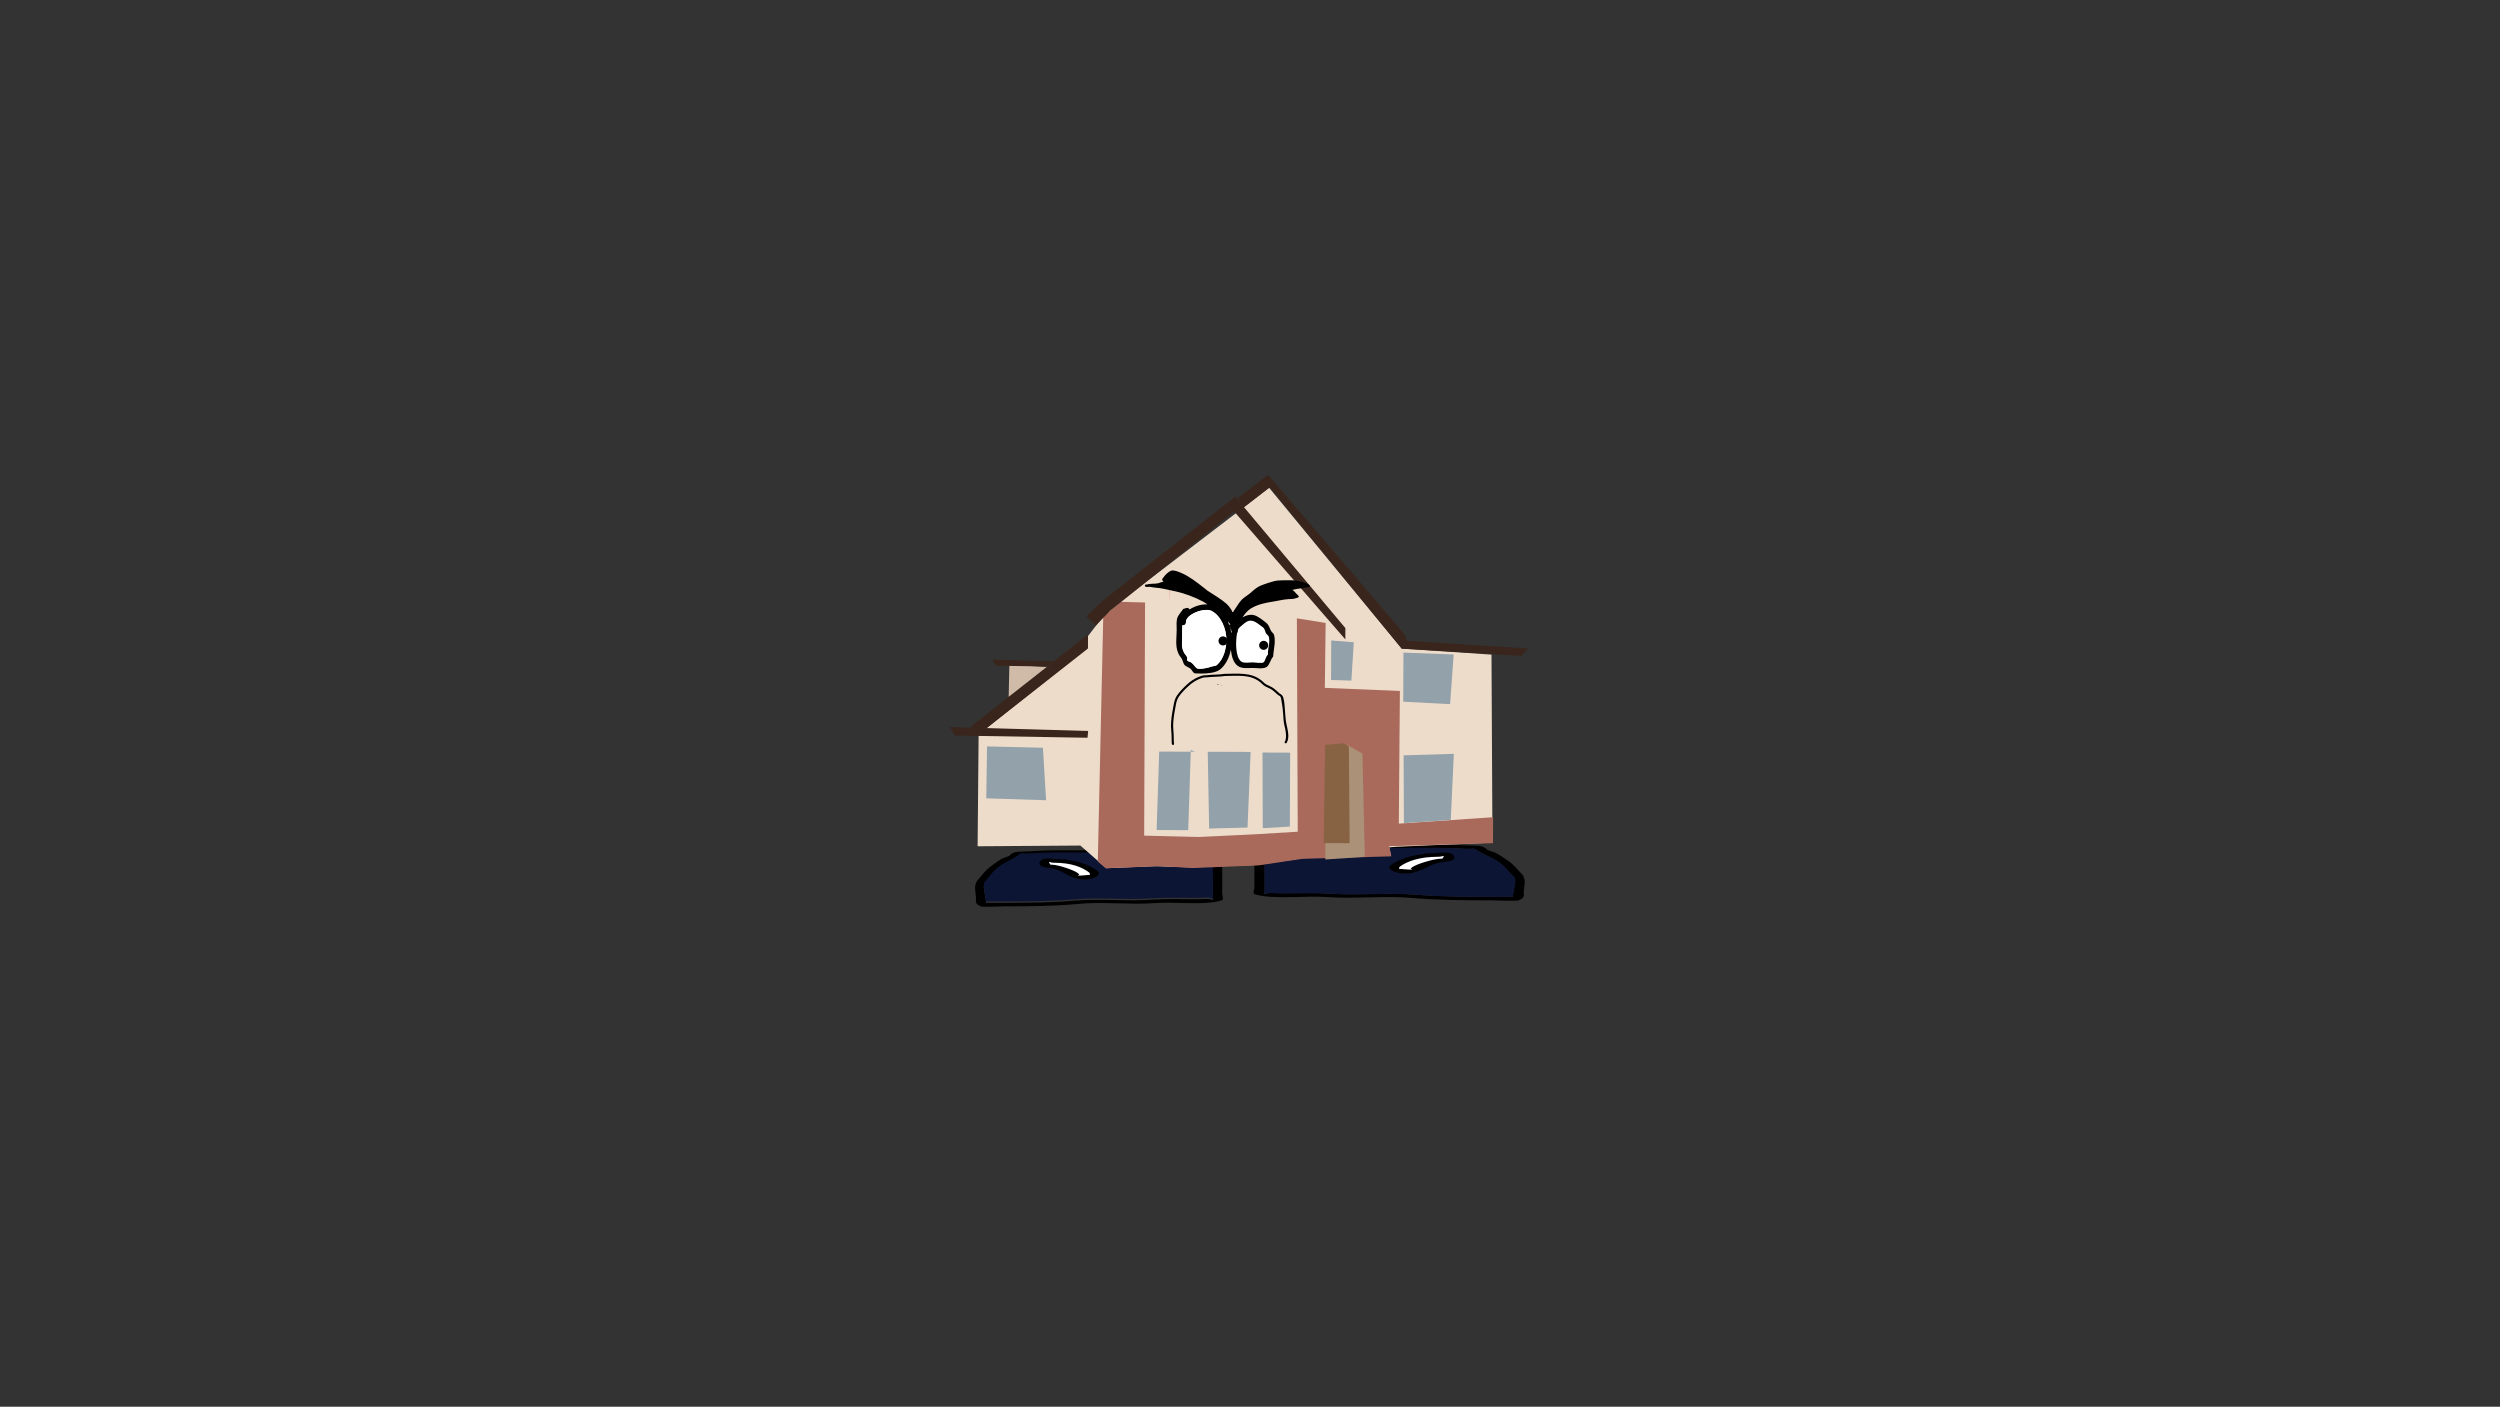 <svg version="1.1" xmlns="http://www.w3.org/2000/svg" xmlns:xlink="http://www.w3.org/1999/xlink" width="2878.25" height="1619.58" viewBox="0,0,2878.25,1619.58"><rect x="0" y="0" width="2878.25" height="1619.58" fill="#333333" stroke="none"/><g transform="translate(1119.125,629.79)"><g data-paper-data="{&quot;isPaintingLayer&quot;:true}" stroke-linejoin="miter" stroke-miterlimit="10" stroke-dasharray="" stroke-dashoffset="0" style="mix-blend-mode: normal"><path d="M-1119.125,989.79v-1619.58h2878.25v1619.58z" fill="none" fill-rule="nonzero" stroke="#000000" stroke-width="0" stroke-linecap="butt"/><path d="M333.363,350.641l-22.789,-45.848l108.25,0.406l38.742,45.442z" data-paper-data="{&quot;index&quot;:null}" fill="#cedce9" fill-rule="nonzero" stroke="#000000" stroke-width="1" stroke-linecap="round"/><path d="M467.862,348.258c-2.93,0.503 -5.81,0.79 -8.661,0.997c0.019,0.077 0.029,0.158 0.029,0.242c0,2.046 -5.965,2.046 -5.965,2.046c-26.344,0 -52.688,0 -79.031,0c-6.779,0 -23.647,-0.928 -28.647,0.296c-2.88,0.705 -4.942,0.635 -8.632,0.728c-0.417,0.01 -1.174,0.033 -1.844,0.046c3.568,0.874 1.844,8.951 1.844,11.208c0,9.549 0,19.099 0,28.648c0,1.705 0,3.411 0,5.116c0,0.682 -1.049,2.626 0,2.046c3.991,-2.204 11.78,-1.019 20.876,-1.023c17.93,-0.008 37.126,-0.666 54.736,0.441c32.157,2.206 66.731,-1.319 98.631,1.139c26.867,2.304 59.029,2.512 86.71,2.512c6.959,0 13.918,0 20.876,0c1.047,0 2.691,-0.048 4.393,-0.101c-1.712,-1.05 0.08,-3.588 0.08,-5.014c0,-5.328 5.205,-14.518 -1.185,-19.304c-5.647,-5.812 -9.22,-11.408 -18.432,-17.205c-6.797,-4.277 -17.378,-8.068 -23.001,-12.317c-2.726,-2.532 -5.167,-0.722 -14.046,-1.308c-19.646,-1.297 -39.35,-1.023 -59.646,-1.023c-7.398,0 -16.689,0.515 -23.859,0c-1.513,-0.109 -4.358,-0.513 -6.489,-0.844c3.899,1.034 -4.998,2.033 -8.737,2.675zM374.234,347.451c19.91,0 39.82,0 59.729,0c0.574,-0.099 1.149,-0.197 1.723,-0.296c7.565,-1.298 14.395,-0.954 20.876,-1.535c8.833,-0.792 14.116,-3.458 23.229,-4.093c5.235,-0.365 19.735,0.807 27.156,0.807c20.122,0 40.222,-0.395 59.646,1.023c10.912,0.797 20.133,-0.756 25.236,3.983c0.752,1.8 6.773,2.925 9.922,4.31c4.813,2.116 8.835,5.251 12.559,7.594c9.232,5.809 13.291,11.784 19.079,17.741c5.173,6.279 1.797,14.066 1.797,20.598c0,3.612 1.659,6.157 -5.965,9.208c-2.659,1.064 -27.219,0 -31.314,0c-28.552,0 -61.912,-0.259 -89.603,-2.634c-30.421,-3.051 -66.633,1.061 -98.077,-1.097c-25.339,-1.958 -64.451,3.258 -85.202,-3.431c-2.054,-0.662 0,-6.072 0,-7.162c0,-9.549 0,-19.099 0,-28.648c0,-3.193 -4.102,-10.815 2.121,-13.193c10.86,-4.149 31.185,-3.177 47.087,-3.177z" data-paper-data="{&quot;index&quot;:null}" fill="#000000" fill-rule="nonzero" stroke="none" stroke-width="1" stroke-linecap="butt"/><path d="M459.118,349.157c2.851,-0.207 5.766,-0.498 8.696,-1c3.739,-0.641 12.672,-1.642 8.772,-2.676c2.132,0.331 5,0.735 6.513,0.844c7.169,0.515 16.544,0.005 23.942,0.005c20.296,0 40.128,-0.245 59.774,1.052c8.879,0.586 11.338,-1.216 14.064,1.316c5.624,4.248 16.249,8.07 23.046,12.347c9.212,5.797 12.797,11.432 18.444,17.244c6.391,4.787 1.157,14.012 1.157,19.34c0,1.426 -1.804,3.972 -0.092,5.022c-1.702,0.053 -3.348,0.103 -4.395,0.103c-6.959,0 -13.93,0.006 -20.888,0.006c-27.681,0 -59.973,-0.172 -86.84,-2.476c-31.9,-2.458 -66.79,1.047 -98.947,-1.159c-17.61,-1.107 -36.86,-0.472 -54.79,-0.464c-9.096,0.004 -16.892,-1.186 -20.883,1.019c-1.049,0.579 -0.004,-1.367 -0.004,-2.049c0,-1.705 -0.01,-3.419 -0.01,-5.124c0,-9.549 -0.012,-19.156 -0.012,-28.705c0,-2.258 1.743,-10.354 -1.825,-11.228c0.669,-0.014 1.428,-0.037 1.844,-0.047c3.69,-0.092 5.757,-0.026 8.637,-0.731c5,-1.224 21.883,-0.305 28.662,-0.305c26.344,0 52.828,-0.041 79.172,-0.041c0,0 5.994,-0.004 5.994,-2.05c0,-0.084 -0.009,-0.165 -0.029,-0.242z" data-paper-data="{&quot;noHover&quot;:false,&quot;origItem&quot;:[&quot;Path&quot;,{&quot;applyMatrix&quot;:true,&quot;segments&quot;:[[[579.60736,595.76373],[0.95609,-0.20262],[0.00646,0.07548]],[[579.61718,596],[0,-0.08208],[0,2]],[[577.61718,598],[0,0],[-8.83333,0]],[[551.11718,598],[8.83333,0],[-2.27308,0]],[[541.51161,598.28885],[1.67648,-1.19621],[-0.96568,0.68904]],[[538.61718,599],[1.23739,-0.09027],[-0.13966,0.01019]],[[537.99901,599.04541],[0.22447,-0.0134],[1.19653,0.85421]],[[538.61718,610],[0,-2.20646],[0,9.33333]],[[538.61718,638],[0,-9.33333],[0,1.66667]],[[538.61718,643],[0,-1.66667],[0,0.66667]],[[538.61718,645],[-0.35177,0.56631],[1.33831,-2.15456]],[[545.61718,644],[-3.04994,0.00386],[6.01206,-0.00761]],[[563.97058,644.43107],[-5.90478,-1.08158],[10.78253,2.15651]],[[597.04254,645.54479],[-10.6965,-2.40266],[9.00888,2.25222]],[[626.11718,648],[-9.28168,0],[2.33333,0]],[[633.11718,648],[-2.33333,0],[0.35109,0]],[[634.59021,647.90091],[-0.5707,0.05184],[-0.57412,-1.02596]],[[634.61718,643],[0,1.39387],[0,-5.20707]],[[634.21982,624.13246],[2.14282,4.67827],[-1.8936,-5.6808]],[[628.03948,607.31672],[3.08887,5.66543],[-2.2791,-4.1802]],[[620.32688,595.27881],[1.8857,4.15235],[-0.91417,-2.47477]],[[615.61718,594],[2.9771,0.57275],[-6.58756,-1.26734]],[[595.61718,593],[6.8054,0],[-2.48058,0]],[[587.61718,593],[2.40395,0.50364],[-0.50743,-0.10631]],[[585.44122,592.1748],[0.71481,0.32365],[1.30749,1.01011]],[[582.51161,594.78885],[1.25365,-0.62682],[-0.98239,0.4912]]],&quot;closed&quot;:true}],&quot;index&quot;:null}" fill="#0d1535" fill-rule="nonzero" stroke="none" stroke-width="1" stroke-linecap="butt"/><path d="M542.735,356.659c0,-0.237 -0.083,-0.635 -0.162,-1.025c-0.307,0.158 -0.766,0.293 -1.355,0.408c-1.767,0.617 -4.448,0.617 -4.448,0.617c-22.719,0 -35.842,5.432 -43.873,11.147c-0.945,0.648 -0.861,1.429 -0.861,2.154c0,0.206 -0.057,0.534 -0.12,0.873c0.06,-0.109 0.21,-0.199 0.515,-0.256c1.349,-0.254 13.077,1.302 14.516,0.407c0.433,-0.269 -2.121,-0.32 -1.981,-0.623c1.732,-3.732 20.105,-9.377 29.136,-10.927c2.342,-0.402 4.979,-0.604 7.601,-0.697c-1.025,-0.548 1.031,-1.386 1.031,-2.077zM491.884,371.003c-0.135,0.727 -0.255,1.423 0.152,1.004c0.278,-0.286 -0.123,-0.688 -0.152,-1.004zM482.227,365.976c8.525,-5.513 19.862,-10.54 37.531,-12.519c1.66,-0.89 5.083,-0.89 5.083,-0.89h2.982c6.753,0 10.326,-0.807 17.579,-0.807c10.073,0 12.408,6.872 7.141,8.884c-3.324,1.27 -8.656,1.687 -13.106,2.45c-13.171,2.259 -18.058,8.752 -32.491,11.982c-15.296,3.424 -32.137,-4.011 -24.72,-9.1z" data-paper-data="{&quot;index&quot;:null}" fill="#000000" fill-rule="nonzero" stroke="none" stroke-width="1" stroke-linecap="butt"/><path d="M542.795,355.566c0.079,0.39 0.176,0.793 0.176,1.031c0,0.692 -2.032,1.542 -1.007,2.09c-2.621,0.093 -5.273,0.286 -7.616,0.688c-9.032,1.549 -27.493,7.166 -29.225,10.898c-0.141,0.304 2.13,0.534 1.697,0.803c-1.439,0.896 -13.269,-0.688 -14.618,-0.434c-0.305,0.058 -0.454,0.148 -0.514,0.257c0.063,-0.339 0.109,-0.672 0.109,-0.878c0,-0.725 -0.109,-1.52 0.835,-2.168c8.032,-5.714 21.628,-11.267 44.347,-11.267c0,0 2.693,0.004 4.46,-0.612c0.589,-0.115 1.048,-0.25 1.355,-0.408z" data-paper-data="{&quot;noHover&quot;:false,&quot;origItem&quot;:[&quot;Path&quot;,{&quot;applyMatrix&quot;:true,&quot;segments&quot;:[[[607.563,601.99816],[0.02649,0.38155],[-0.10299,0.15484]],[[607.10872,602.39727],[0.1976,-0.11227],[-0.59254,0.60273]],[[605.61718,603],[0,0],[-7.618,0]],[[590.90604,613.89443],[2.69308,-5.58508],[-0.31682,0.63364]],[[590.61718,616],[0,-0.70843],[0,0.20156]],[[590.57685,616.85325],[0.02106,-0.33136],[0.02013,-0.10671]],[[590.74964,616.60263],[-0.10238,0.05628],[0.45234,-0.24865]],[[595.61718,617],[-0.48256,0.87548],[0.14503,-0.26312]],[[594.95308,616.3906],[-0.04725,0.29671],[0.58086,-3.64773]],[[604.72276,605.71115],[-3.02833,1.51416],[0.78545,-0.39273]],[[607.27135,605.03032],[-0.87898,0.0905],[-0.34365,-0.53523]],[[607.61718,603],[0,0.6759],[0,-0.23192]]],&quot;closed&quot;:true}],&quot;index&quot;:null}" fill="#ffffff" fill-rule="nonzero" stroke="none" stroke-width="1" stroke-linecap="butt"/><path d="M166.859,357.538l35.411,-45.442l98.943,-0.406l-20.83,45.848z" data-paper-data="{&quot;index&quot;:null}" fill="#cedce9" fill-rule="nonzero" stroke="#000000" stroke-width="1" stroke-linecap="round"/><path d="M157.448,355.156c-3.417,-0.641 -11.55,-1.641 -7.986,-2.675c-1.949,0.331 -4.548,0.736 -5.932,0.844c-6.553,0.515 -15.045,0 -21.807,0c-18.551,0 -36.561,-0.274 -54.519,1.023c-8.115,0.586 -10.346,-1.224 -12.838,1.308c-5.14,4.248 -14.811,8.04 -21.024,12.317c-8.42,5.797 -11.685,11.393 -16.847,17.205c-5.841,4.787 -1.083,13.977 -1.083,19.304c0,1.426 1.639,3.965 0.074,5.014c1.556,0.053 3.058,0.101 4.015,0.101c6.361,0 12.721,0 19.082,0c25.301,0 54.698,-0.208 79.255,-2.512c29.158,-2.458 60.759,1.067 90.152,-1.14c16.096,-1.107 33.642,-0.449 50.03,-0.441c8.314,0.004 15.433,-1.181 19.081,1.023c0.959,0.579 0,-1.364 0,-2.046c0,-1.705 0,-3.411 0,-5.116c0,-9.549 0,-19.099 0,-28.648c0,-2.258 -1.577,-10.334 1.685,-11.208c-0.612,-0.014 -1.304,-0.036 -1.685,-0.046c-3.373,-0.092 -5.258,-0.023 -7.89,-0.728c-4.57,-1.224 -19.988,-0.296 -26.184,-0.296c-24.079,0 -48.158,0 -72.237,0c0,0 -5.452,0 -5.452,-2.046c0,-0.084 0.009,-0.165 0.027,-0.242c-2.606,-0.207 -5.239,-0.495 -7.917,-0.997zM243.027,354.348c14.535,0 33.113,-0.971 43.039,3.177c5.688,2.377 1.939,10 1.939,13.193c0,9.549 0,19.099 0,28.648c0,1.09 1.878,6.5 0,7.162c-18.967,6.689 -54.716,1.473 -77.877,3.431c-28.741,2.158 -61.84,-1.954 -89.646,1.097c-25.31,2.375 -55.803,2.634 -81.9,2.634c-3.743,0 -26.192,1.064 -28.622,0c-6.968,-3.051 -5.452,-5.597 -5.452,-9.208c0,-6.532 -3.085,-14.319 1.643,-20.598c5.291,-5.957 9.001,-11.932 17.439,-17.741c3.404,-2.343 7.08,-5.478 11.479,-7.594c2.878,-1.385 8.382,-2.51 9.069,-4.31c4.664,-4.739 13.093,-3.186 23.066,-3.983c17.754,-1.418 36.126,-1.023 54.519,-1.023c6.783,0 20.036,-1.172 24.821,-0.807c8.33,0.635 13.159,3.301 21.232,4.093c5.924,0.581 12.167,0.237 19.082,1.535c0.525,0.099 1.05,0.197 1.575,0.296c18.198,0 36.396,0 54.594,0z" data-paper-data="{&quot;index&quot;:null}" fill="#000000" fill-rule="nonzero" stroke="none" stroke-width="1" stroke-linecap="butt"/><path d="M165.44,354.469c-0.018,0.077 -0.026,0.158 -0.026,0.242c0,2.046 5.479,2.05 5.479,2.05c24.079,0 48.286,0.041 72.365,0.041c6.196,0 21.628,-0.919 26.198,0.305c2.632,0.705 4.521,0.639 7.894,0.731c0.381,0.01 1.074,0.033 1.686,0.047c-3.262,0.874 -1.669,8.97 -1.669,11.228c0,9.549 -0.011,19.156 -0.011,28.705c0,1.705 -0.009,3.419 -0.009,5.124c0,0.682 0.955,2.629 -0.004,2.049c-3.648,-2.204 -10.774,-1.015 -19.088,-1.019c-16.388,-0.008 -33.984,-0.642 -50.08,0.464c-29.392,2.206 -61.283,-1.299 -90.441,1.159c-24.558,2.304 -54.074,2.476 -79.375,2.476c-6.361,0 -12.732,-0.006 -19.093,-0.006c-0.957,0 -2.462,-0.05 -4.017,-0.103c1.565,-1.05 -0.084,-3.595 -0.084,-5.022c0,-5.328 -4.784,-14.553 1.058,-19.34c5.162,-5.812 8.438,-11.447 16.858,-17.244c6.213,-4.277 15.925,-8.099 21.065,-12.347c2.492,-2.532 4.74,-0.73 12.855,-1.316c17.957,-1.297 36.084,-1.052 54.635,-1.052c6.762,0 15.33,0.51 21.883,-0.005c1.383,-0.109 4.004,-0.513 5.953,-0.844c-3.564,1.034 4.601,2.034 8.018,2.676c2.678,0.503 5.342,0.793 7.949,1z" data-paper-data="{&quot;noHover&quot;:false,&quot;origItem&quot;:[&quot;Path&quot;,{&quot;applyMatrix&quot;:true,&quot;segments&quot;:[[[579.60736,595.76373],[0.95609,-0.20262],[0.00646,0.07548]],[[579.61718,596],[0,-0.08208],[0,2]],[[577.61718,598],[0,0],[-8.83333,0]],[[551.11718,598],[8.83333,0],[-2.27308,0]],[[541.51161,598.28885],[1.67648,-1.19621],[-0.96568,0.68904]],[[538.61718,599],[1.23739,-0.09027],[-0.13966,0.01019]],[[537.99901,599.04541],[0.22447,-0.0134],[1.19653,0.85421]],[[538.61718,610],[0,-2.20646],[0,9.33333]],[[538.61718,638],[0,-9.33333],[0,1.66667]],[[538.61718,643],[0,-1.66667],[0,0.66667]],[[538.61718,645],[-0.35177,0.56631],[1.33831,-2.15456]],[[545.61718,644],[-3.04994,0.00386],[6.01206,-0.00761]],[[563.97058,644.43107],[-5.90478,-1.08158],[10.78253,2.15651]],[[597.04254,645.54479],[-10.6965,-2.40266],[9.00888,2.25222]],[[626.11718,648],[-9.28168,0],[2.33333,0]],[[633.11718,648],[-2.33333,0],[0.35109,0]],[[634.59021,647.90091],[-0.5707,0.05184],[-0.57412,-1.02596]],[[634.61718,643],[0,1.39387],[0,-5.20707]],[[634.21982,624.13246],[2.14282,4.67827],[-1.8936,-5.6808]],[[628.03948,607.31672],[3.08887,5.66543],[-2.2791,-4.1802]],[[620.32688,595.27881],[1.8857,4.15235],[-0.91417,-2.47477]],[[615.61718,594],[2.9771,0.57275],[-6.58756,-1.26734]],[[595.61718,593],[6.8054,0],[-2.48058,0]],[[587.61718,593],[2.40395,0.50364],[-0.50743,-0.10631]],[[585.44122,592.1748],[0.71481,0.32365],[1.30749,1.01011]],[[582.51161,594.78885],[1.25365,-0.62682],[-0.98239,0.4912]]],&quot;closed&quot;:true}],&quot;index&quot;:null}" fill="#0d1535" fill-rule="nonzero" stroke="none" stroke-width="1" stroke-linecap="butt"/><path d="M89.012,363.557c0,0.692 1.879,1.53 0.943,2.077c2.396,0.093 4.806,0.295 6.947,0.697c8.255,1.549 25.048,7.194 26.631,10.927c0.129,0.304 -2.206,0.354 -1.81,0.624c1.315,0.896 12.035,-0.661 13.269,-0.407c0.279,0.058 0.416,0.147 0.471,0.256c-0.057,-0.339 -0.11,-0.667 -0.11,-0.873c0,-0.725 0.076,-1.506 -0.787,-2.154c-7.341,-5.714 -19.335,-11.147 -40.101,-11.147c0,0 -2.451,-0 -4.066,-0.617c-0.539,-0.115 -0.958,-0.25 -1.238,-0.408c-0.072,0.39 -0.148,0.788 -0.148,1.025zM135.353,378.904c0.372,0.419 0.262,-0.276 0.139,-1.004c-0.026,0.316 -0.393,0.718 -0.139,1.004zM144.318,372.873c6.779,5.089 -8.613,12.524 -22.595,9.1c-13.192,-3.23 -17.659,-9.723 -29.697,-11.982c-4.067,-0.763 -8.941,-1.18 -11.979,-2.45c-4.815,-2.012 -2.68,-8.884 6.527,-8.884c6.63,0 9.895,0.807 16.068,0.807h2.726c0,0 3.129,0 4.646,0.89c16.149,1.979 26.512,7.006 34.304,12.519z" data-paper-data="{&quot;index&quot;:null}" fill="#000000" fill-rule="nonzero" stroke="none" stroke-width="1" stroke-linecap="butt"/><path d="M88.957,362.463c0.281,0.158 0.7,0.293 1.238,0.408c1.615,0.617 4.077,0.612 4.077,0.612c20.766,0 33.193,5.552 40.534,11.267c0.864,0.648 0.764,1.444 0.764,2.169c0,0.206 0.042,0.539 0.1,0.878c-0.055,-0.109 -0.191,-0.199 -0.47,-0.257c-1.233,-0.254 -12.046,1.329 -13.361,0.434c-0.395,-0.269 1.68,-0.5 1.551,-0.803c-1.583,-3.732 -18.457,-9.349 -26.712,-10.898c-2.141,-0.402 -4.565,-0.596 -6.961,-0.688c0.937,-0.548 -0.92,-1.398 -0.92,-2.09c0,-0.237 0.088,-0.64 0.16,-1.031z" data-paper-data="{&quot;noHover&quot;:false,&quot;origItem&quot;:[&quot;Path&quot;,{&quot;applyMatrix&quot;:true,&quot;segments&quot;:[[[607.563,601.99816],[0.02649,0.38155],[-0.10299,0.15484]],[[607.10872,602.39727],[0.1976,-0.11227],[-0.59254,0.60273]],[[605.61718,603],[0,0],[-7.618,0]],[[590.90604,613.89443],[2.69308,-5.58508],[-0.31682,0.63364]],[[590.61718,616],[0,-0.70843],[0,0.20156]],[[590.57685,616.85325],[0.02106,-0.33136],[0.02013,-0.10671]],[[590.74964,616.60263],[-0.10238,0.05628],[0.45234,-0.24865]],[[595.61718,617],[-0.48256,0.87548],[0.14503,-0.26312]],[[594.95308,616.3906],[-0.04725,0.29671],[0.58086,-3.64773]],[[604.72276,605.71115],[-3.02833,1.51416],[0.78545,-0.39273]],[[607.27135,605.03032],[-0.87898,0.0905],[-0.34365,-0.53523]],[[607.61718,603],[0,0.6759],[0,-0.23192]]],&quot;closed&quot;:true}],&quot;index&quot;:null}" fill="#ffffff" fill-rule="nonzero" stroke="none" stroke-width="1" stroke-linecap="butt"/><path d="" data-paper-data="{&quot;index&quot;:null}" fill="#afa8a2" fill-rule="nonzero" stroke="#000000" stroke-width="2" stroke-linecap="butt"/><path d="" data-paper-data="{&quot;index&quot;:null}" fill="#afa8a2" fill-rule="nonzero" stroke="#000000" stroke-width="2" stroke-linecap="butt"/><path d="M480.189,345.707l1.917,8.456l-102.053,4.157l-51.372,7.601l-75.402,2.96l-42.239,-1.462l-56.552,2.382l-29.796,-26.111l-118.288,0.845l1.145,-128.679l125.819,-100.253l0.05,-12.998l20.902,-27.216l187.727,-143.559l152.668,185.163l103.31,6.896l1.118,216.426l-109.854,4.777z" data-paper-data="{&quot;index&quot;:null}" fill="#eedccb" fill-rule="nonzero" stroke="#000000" stroke-width="0" stroke-linecap="round"/><path d="M480.194,344.407l2.555,11.708l-102.698,2.855l-50.723,7.604l-74.752,2.962l-38.337,-2.097l-62.401,2.36l-9.069,-7.834l6.284,-282.039l20.212,-16.82l27.943,0.757l-1.032,268.411l63.036,1.542l63.053,-3.007l50.705,-3.055l-1.005,-245.672l33.125,5.327l-0.937,74.737l86.425,3.582l-1.237,152.725l108.564,-7.382l-0.115,29.896z" data-paper-data="{&quot;index&quot;:null}" fill="#a96a5c" fill-rule="nonzero" stroke="#000000" stroke-width="0" stroke-linecap="round"/><path d="M85.249,291.545l-68.882,-2.215l0.88,-59.789l64.336,1.547z" data-paper-data="{&quot;index&quot;:null}" fill="#92a1aa" fill-rule="nonzero" stroke="#000000" stroke-width="0" stroke-linecap="round"/><path d="M365.895,321.871l-31.203,1.83l-0.315,-87.09l31.845,0.122z" data-paper-data="{&quot;index&quot;:null}" fill="#92a1aa" fill-rule="nonzero" stroke="#000000" stroke-width="0" stroke-linecap="round"/><path d="M317.148,322.983l-44.199,1.13l-1.61,-88.395l49.393,0.19z" data-paper-data="{&quot;index&quot;:null}" fill="#92a1aa" fill-rule="nonzero" stroke="#000000" stroke-width="0" stroke-linecap="round"/><path d="M251.849,233.694l-2.954,92.277l-36.395,-0.14l2.947,-90.327l40.944,0.157z" data-paper-data="{&quot;index&quot;:null}" fill="#92a1aa" fill-rule="nonzero" stroke="#000000" stroke-width="0" stroke-linecap="round"/><path d="M436.732,153.815l-23.394,-0.74l0.175,-45.493l25.989,2.05z" data-paper-data="{&quot;index&quot;:null}" fill="#92a1aa" fill-rule="nonzero" stroke="#000000" stroke-width="0" stroke-linecap="round"/><path d="M550.363,180.898l-53.932,-2.807l0.217,-56.542l57.834,2.172z" data-paper-data="{&quot;index&quot;:null}" fill="#92a1aa" fill-rule="nonzero" stroke="#000000" stroke-width="0" stroke-linecap="round"/><path d="M551.151,314.134l-53.957,3.692l-0.35,-77.991l57.849,-1.727z" data-paper-data="{&quot;index&quot;:null}" fill="#92a1aa" fill-rule="nonzero" stroke="#000000" stroke-width="0" stroke-linecap="round"/><path d="M132.969,219.588l-152.72,-2.537l-5.812,-9.771l159.212,4.512z" data-paper-data="{&quot;index&quot;:null}" fill="#39251b" fill-rule="nonzero" stroke="#000000" stroke-width="0" stroke-linecap="round"/><path d="M-2.166,207.37l135.593,-106.715l-0.062,16.248l-118.643,93.132z" data-paper-data="{&quot;index&quot;:null}" fill="#39251b" fill-rule="nonzero" stroke="#000000" stroke-width="0" stroke-linecap="round"/><path d="M42.162,172.445l0.792,-37.042l42.884,2.765z" data-paper-data="{&quot;index&quot;:null}" fill="#d0baa8" fill-rule="nonzero" stroke="#000000" stroke-width="0" stroke-linecap="round"/><path d="M84.541,137.513l-57.189,-0.87l-3.872,-7.164l70.832,2.222z" data-paper-data="{&quot;index&quot;:null}" fill="#39251b" fill-rule="nonzero" stroke="#000000" stroke-width="0" stroke-linecap="round"/><path d="M142.565,90.292l-11.008,-10.441l18.917,-18.125l152.54,-119.648l126.802,151.268l-0.05,12.998l-128.117,-147.373l-142.772,114.486z" data-paper-data="{&quot;index&quot;:null}" fill="#39251b" fill-rule="nonzero" stroke="#000000" stroke-width="0" stroke-linecap="round"/><path d="M342.701,-68.817l-29.986,23.282l-7.109,-10.426l35.2,-27.161l158.517,185.185l0.627,5.852l140.347,8.988l-7.831,8.419l-137.75,-8.329z" data-paper-data="{&quot;index&quot;:null}" fill="#39251b" fill-rule="nonzero" stroke="#000000" stroke-width="0" stroke-linecap="round"/><path d="M406.695,359.722l1.155,-131.278l22.752,-1.212l18.807,10.471l2.792,118.945z" data-paper-data="{&quot;index&quot;:null}" fill="#ab9178" fill-rule="nonzero" stroke="#000000" stroke-width="0" stroke-linecap="round"/><path d="M406.552,227.789l22.104,-1.865l5.184,3.919l0.873,111.139l-29.896,-0.115z" data-paper-data="{&quot;index&quot;:null}" fill="#876343" fill-rule="nonzero" stroke="#000000" stroke-width="0" stroke-linecap="round"/><path d="M227.738,34.183c0.282,0.001 0.421,0.142 0.42,0.423c-0.458,9.616 -0.635,19.306 -0.533,29.07c-0.523,-9.833 -0.485,-19.665 0.113,-29.493z" data-paper-data="{&quot;index&quot;:null}" fill="#ec8682" fill-rule="evenodd" stroke="none" stroke-width="1" stroke-linecap="butt"/><path d="M286.472,159.001c0,-0.091 -0.009,-0.171 -0.026,-0.242c0.379,0.122 0.758,0.248 1.136,0.38c-0.378,0.012 -0.753,0.026 -1.125,0.042c0.009,-0.055 0.014,-0.115 0.015,-0.18z" data-paper-data="{&quot;index&quot;:null}" fill="#000000" fill-rule="nonzero" stroke="none" stroke-width="1.5" stroke-linecap="butt"/><path d="M295.449,159.351c-0.13,-0.013 -0.26,-0.026 -0.39,-0.038c-0.036,-0.043 -0.071,-0.086 -0.107,-0.129c0.167,0.054 0.333,0.11 0.497,0.167z" data-paper-data="{&quot;index&quot;:null}" fill="#000000" fill-rule="nonzero" stroke="none" stroke-width="1.5" stroke-linecap="butt"/><path d="M282.016,158.347c0.198,-0.209 0.407,-0.416 0.626,-0.619c0.681,0.15 1.36,0.319 2.038,0.505c-0.839,0.024 -1.732,0.06 -2.664,0.114z" data-paper-data="{&quot;index&quot;:null}" fill="#000000" fill-rule="nonzero" stroke="none" stroke-width="1.5" stroke-linecap="butt"/><path d="M304.928,99.051c0.971,-0.944 0.984,-2.397 0.984,-2.397c-0.217,-2.051 1.641,-4.005 3.242,-5.305c2.316,-1.879 4.485,-4.072 7.094,-5.518c7.138,-3.955 13.353,2.843 18.896,6.68c1.975,1.367 2.168,4.327 3.239,6.476c0.768,1.54 2.752,2.379 3.292,4.013c2.038,6.175 -1.405,14.518 -0.89,20.858c-2.827,2.649 -2.795,6.982 -5.086,8.976c-1.729,1.504 -10.182,0.123 -12.556,0.114c-3.666,-0.014 -10.389,1.33 -13.466,-1.113c-6.752,-5.362 -6.382,-22.874 -4.749,-32.784z" data-paper-data="{&quot;noHover&quot;:false,&quot;origItem&quot;:[&quot;Path&quot;,{&quot;applyMatrix&quot;:true,&quot;segments&quot;:[[[294.62969,131.79626],[0,0],[-0.73773,4.5866]],[[296.86586,146.88447],[-3.13239,-2.46806],[1.42761,1.12484]],[[303.07074,147.36859],[-1.69566,0],[1.09848,0]],[[308.85507,147.29945],[-0.79693,0.69884],[1.05622,-0.92623]],[[311.1769,143.15078],[-1.30276,1.2303],[-0.24958,-2.93173]],[[311.54241,133.54926],[0.95358,2.85265],[-0.25236,-0.75489]],[[310.01854,131.71082],[0.35787,0.71099],[-0.49943,-0.99221]],[[308.52107,128.7338],[0.91579,0.62866],[-2.57091,-1.76485]],[[299.81253,125.68511],[3.29437,-1.84203],[-1.204,0.67322]],[[296.55797,128.24121],[1.06768,-0.87344],[-0.73848,0.60412]],[[295.07731,130.69086],[-0.10397,-0.94843],[0,0]],[[294.62972,131.79626],[0.44759,-0.43854],[0,0]]],&quot;closed&quot;:true,&quot;fillColor&quot;:[0,0,0,1]}]}" fill="#ffffff" fill-rule="nonzero" stroke="none" stroke-width="0.5" stroke-linecap="butt"/><path d="M296.367,89.479c0.441,-0.419 0.871,-0.42 1.196,-0.31c-0.571,-0.782 -1.167,-1.466 -1.605,-1.948c-0.516,-0.569 -1.044,-1.133 -1.582,-1.69c0.641,1.396 1.219,2.823 1.732,4.265c0.063,-0.105 0.147,-0.211 0.258,-0.316zM266.134,62.914c-10.294,-5.466 -21.92,-9.809 -33.347,-12.177c-7.449,-1.544 -14.944,-3.589 -22.547,-4.054c-2.724,-0.167 -6.055,-1.375 -8.678,-0.68l-0.262,-0.15l-0.026,0.124l-1.322,-0.274c-0.676,-0.14 -1.11,-0.802 -0.97,-1.478c0.101,-0.489 0.475,-0.851 0.93,-0.961l1.224,-0.325l0.09,0.341c3.9,-1.524 8.339,-0.659 12.653,-1.486c1.83,-0.351 4.513,-1.706 6.742,-1.902c-0.288,-0.124 -0.551,-0.285 -0.761,-0.513c-0.565,-0.616 -0.998,-1.524 -0.874,-2.35c0.136,-0.905 1.045,-1.503 1.565,-2.255c2.231,-3.228 5.585,-6.508 9.363,-7.763c4.085,-0.289 7.925,1.519 11.597,3.115c9.469,4.114 17.667,10.815 25.8,17.114c2.041,1.58 3.578,3.126 5.869,4.36c6.57,4.292 13.494,8.324 19.472,13.483c2.154,1.859 4.7,5.146 6.209,7.629c0.421,0.693 0.336,1.829 1.063,2.189c0.598,0.296 1.033,-0.862 1.444,-1.388c0.488,-0.624 0.881,-1.316 1.322,-1.974c3.039,-4.51 5.625,-9.314 9.951,-12.825c2.562,-2.079 5.399,-3.688 7.912,-5.881c2.9,-2.531 5.708,-5.168 9.088,-7.084c3.682,-2.086 7.827,-3.104 11.753,-4.597c2.484,-0.528 4.839,-1.587 7.307,-2.086c4.034,-0.816 8.417,-0.639 12.51,-0.806c9.285,-0.378 17.419,0.687 25.888,4.576l0.111,0.158l0.039,-0.045l1.147,1.013c0.337,0.287 0.511,0.743 0.415,1.207c-0.109,0.525 -0.533,0.905 -1.034,0.982l-2.016,0.359l-0.042,-0.234c-3.608,0.964 -7.47,1.294 -11.144,1.886c-1.266,0.204 -2.542,0.386 -3.781,0.716c-0.565,0.15 -1.11,0.442 -1.695,0.449c-0.187,0.002 -0.536,-0.169 -0.773,-0.301c2.168,1.351 3.991,3.341 5.647,5.352c0.763,0.926 2.438,1.718 2.155,2.885c-0.285,1.178 -2.141,1.142 -3.249,1.632c-2.594,1.147 -6.146,0.927 -8.927,1.12c-5.819,0.403 -11.116,1.798 -16.82,2.716c-9.252,1.489 -18.134,3.135 -26.252,8.07c-4.17,2.734 -7.053,6.291 -9.569,10.205c4.095,-2.36 8.688,-3.563 12.774,-2.697c4.879,1.035 10.948,6.047 14.756,9.109c2.696,2.168 3.735,5.842 5.262,8.945c0.849,1.725 2.955,2.734 3.515,4.573c2.331,7.649 -0.581,17.527 -1.014,25.322c-2.919,3.042 -3.948,9.028 -6.972,11.486c-3.782,3.074 -11.951,1.511 -16.516,1.494c-5.677,-0.022 -12.385,1.181 -17.299,-2.433c-4.86,-3.575 -7.113,-10.82 -7.851,-18.679c-1.745,8.656 -5.563,17.185 -12.208,22.687c-4.901,4.058 -14.747,4.839 -20.699,4.816c-0.99,-0.004 -8.35,0.061 -9.066,-0.351c-1.864,-1.074 -2.706,-3.357 -4.236,-4.87c-1.799,-1.779 -4.482,-2.411 -6.456,-3.994c-2.133,-1.71 -2.403,-4.91 -3.617,-7.359c-1.21,-2.44 -3.571,-4.329 -4.285,-6.958c-3.71,-7.799 -1.836,-18.165 -1.803,-26.72c0.018,-4.613 -0.8,-10.51 1.154,-14.875c0.968,-2.162 4.692,-6.937 6.406,-9.205l4.272,-1.264c0,0 2.21,0.009 2.95,1.847l0,0c6.03,-3.862 13.713,-6.147 20.405,-5.862c-1.477,-1.117 -2.975,-2.219 -4.651,-3.108zM298.875,96.791c-0.646,-0.51 -0.531,-1.109 -0.377,-1.459c-0.329,-0.31 -0.63,-0.619 -0.9,-0.87c-0.175,-0.832 -0.349,-1.665 -0.524,-2.497l-0.347,-0.333c0.824,2.61 1.438,5.252 1.841,7.843c0.131,-0.901 0.272,-1.771 0.422,-2.601c-0.038,-0.025 -0.076,-0.053 -0.114,-0.083zM242.245,89.988c-0.46,4.167 -0.258,8.613 -0.279,13.951c-0.021,5.455 -1.084,11.093 1.447,15.963c0.548,2.586 3.024,4.36 4.196,6.729c0.504,1.02 -0.356,2.329 -0.013,3.414c0.548,1.734 3.158,1.806 4.689,2.788c2.619,1.678 4.002,4.844 6.505,6.69c2.386,1.76 13.548,-0.55 16.084,-1.68c2.261,-1.007 5.247,-0.539 7.095,-2.185c7.827,-6.97 10.745,-18.905 10.764,-28.964c0.045,-11.704 -5.654,-27.089 -16.879,-33.046c-8.001,-4.246 -30.174,3.658 -29.556,13.239c0,0 -0.012,3.2 -3.213,3.188c-0.309,-0.001 -0.589,-0.032 -0.841,-0.087zM305.023,99.104c-1.633,9.91 -2.042,27.277 4.709,32.638c3.077,2.444 9.745,1.084 13.411,1.098c2.375,0.009 10.777,1.403 12.506,-0.101c2.291,-1.994 2.227,-6.301 5.054,-8.95c-0.515,-6.34 2.908,-14.58 0.87,-20.755c-0.539,-1.634 -2.511,-2.447 -3.279,-3.987c-1.071,-2.149 -1.238,-5.082 -3.213,-6.449c-5.543,-3.837 -11.664,-10.618 -18.802,-6.663c-2.609,1.445 -4.742,3.62 -7.057,5.499c-1.602,1.3 -3.438,3.232 -3.221,5.284c0,0 -0.006,1.442 -0.977,2.386z" fill="#000000" fill-rule="nonzero" stroke="none" stroke-width="0.5" stroke-linecap="butt"/><path d="M242.155,89.929c0.252,0.055 0.533,0.085 0.842,0.086c3.2,0.012 3.223,-3.201 3.223,-3.201c-0.618,-9.581 21.662,-17.516 29.663,-13.27c11.225,5.957 17.005,21.448 16.959,33.152c-0.019,10.059 -2.996,22.089 -10.824,29.059c-1.848,1.646 -4.857,1.187 -7.118,2.193c-2.537,1.13 -13.75,3.439 -16.136,1.68c-2.503,-1.846 -3.913,-5.022 -6.532,-6.701c-1.531,-0.981 -4.157,-1.065 -4.705,-2.798c-0.343,-1.085 0.511,-2.399 0.007,-3.419c-1.172,-2.369 -3.667,-4.167 -4.215,-6.753c-2.53,-4.87 -1.481,-10.572 -1.46,-16.027c0.021,-5.338 -0.164,-9.833 0.296,-14z" data-paper-data="{&quot;noHover&quot;:false,&quot;origItem&quot;:[&quot;Path&quot;,{&quot;applyMatrix&quot;:true,&quot;segments&quot;:[[[265.57606,127.69148],[0,0],[-0.20539,1.92838]],[[265.47183,134.14484],[0,-2.46892],[0,2.52329]],[[266.16936,141.52604],[-1.17907,-2.24812],[0.25824,1.19512]],[[268.12233,144.63105],[-0.5463,-1.09389],[0.23515,0.47086]],[[268.12233,146.21],[-0.16061,-0.5012],[0.25666,0.80093]],[[270.29615,147.49099],[-0.70984,-0.45114],[1.21431,0.77171]],[[273.31707,150.57392],[-1.16125,-0.84945],[1.1069,0.80969]],[[280.7537,149.76825],[-1.17128,0.52707],[1.0438,-0.46971]],[[284.03149,148.74503],[-0.85188,0.76446],[3.608,-3.23768]],[[288.95882,135.32904],[0.00928,4.65271],[0,-5.41348]],[[281.09283,120.07399],[5.20266,2.73545],[-3.70841,-1.94978]],[[267.44553,126.25003],[-0.30296,-4.43043],[0,0]],[[265.96525,127.7303],[1.48027,0],[-0.14312,0]],[[265.57604,127.69146],[0.11679,0.025],[0,0]]],&quot;closed&quot;:true,&quot;fillColor&quot;:[0,0,0,1]}]}" fill="#ffffff" fill-rule="nonzero" stroke="none" stroke-width="0.5" stroke-linecap="butt"/><path d="M283.757,108.083c0.011,-2.879 2.354,-5.203 5.232,-5.192c2.879,0.011 5.203,2.354 5.192,5.232c-0.011,2.879 -2.354,5.203 -5.232,5.192c-2.879,-0.011 -5.203,-2.354 -5.192,-5.232z" data-paper-data="{&quot;index&quot;:null}" fill="#000000" fill-rule="nonzero" stroke="none" stroke-width="0.5" stroke-linecap="butt"/><path d="M330.538,113.174c0.011,-2.879 2.354,-5.203 5.232,-5.192c2.879,0.011 5.203,2.354 5.192,5.232c-0.011,2.879 -2.354,5.203 -5.232,5.192c-2.879,-0.011 -5.203,-2.354 -5.192,-5.232z" data-paper-data="{&quot;index&quot;:null}" fill="#000000" fill-rule="nonzero" stroke="none" stroke-width="0.5" stroke-linecap="butt"/><path d="M231.487,227.878c-1.237,0.177 -1.414,-1.061 -1.414,-1.061l-0.215,-1.528c0.058,-5.975 -0.292,-12.417 -0.825,-18.454c-0.003,-7.186 0.933,-13.71 2.285,-20.756c0.755,-3.937 1.236,-8.216 2.889,-11.922c2.148,-4.815 6.79,-9.532 10.445,-13.253c5.875,-5.967 12.908,-10.878 21.119,-13.032c1.378,-0.362 2.854,-0.088 4.265,-0.282c6.929,-0.957 14.131,-0.452 21.035,-1.603c14.543,0.029 30.444,-2.245 42.453,7.892c1.559,1.249 3.224,3.219 4.924,4.175c2.893,1.627 6.084,2.637 8.909,4.712c2.284,1.676 4.236,3.742 6.355,5.536c1.054,0.893 2.47,1.404 3.301,2.507c2.51,3.332 2.598,10.564 3.025,14.536c0.616,5.749 0.587,11.74 1.688,17.387c1.318,6.757 4.454,16.4 0.432,22.749c0,0 -0.693,1.04 -1.733,0.347c-1.04,-0.693 -0.347,-1.733 -0.347,-1.733c1.646,-2.284 1.474,-7.331 1.204,-10.111c-0.485,-4.994 -2.352,-9.826 -2.645,-14.812c-0.267,-4.559 -0.598,-9.005 -1.086,-13.559c-0.315,-2.95 -0.904,-5.831 -1.37,-8.759c-0.196,-1.232 -0.416,-3.537 -1.244,-4.649c-0.534,-0.717 -2.313,-1.548 -2.87,-2.018c-2.069,-1.749 -3.959,-3.77 -6.19,-5.404c-2.732,-2.002 -5.792,-2.924 -8.581,-4.508c-1.846,-1.048 -3.671,-3.11 -5.362,-4.465c-11.36,-9.636 -26.872,-7.357 -40.658,-7.331c-6.867,1.145 -14.035,0.65 -20.926,1.591c-1.069,0.146 -2.874,-0.073 -3.969,0.226c-7.783,2.127 -14.353,6.678 -19.949,12.362c-3.439,3.485 -7.927,7.987 -9.943,12.516c-1.57,3.528 -1.999,7.629 -2.717,11.375c-1.315,6.853 -2.239,13.188 -2.243,20.175c0.54,6.05 0.771,12.394 0.821,18.387l0.196,1.352c0,0 0.177,1.237 -1.061,1.414z" fill="#000000" fill-rule="nonzero" stroke="none" stroke-width="0.5" stroke-linecap="butt"/></g></g></svg><!--rotationCenter:1439.12503:809.78979-->